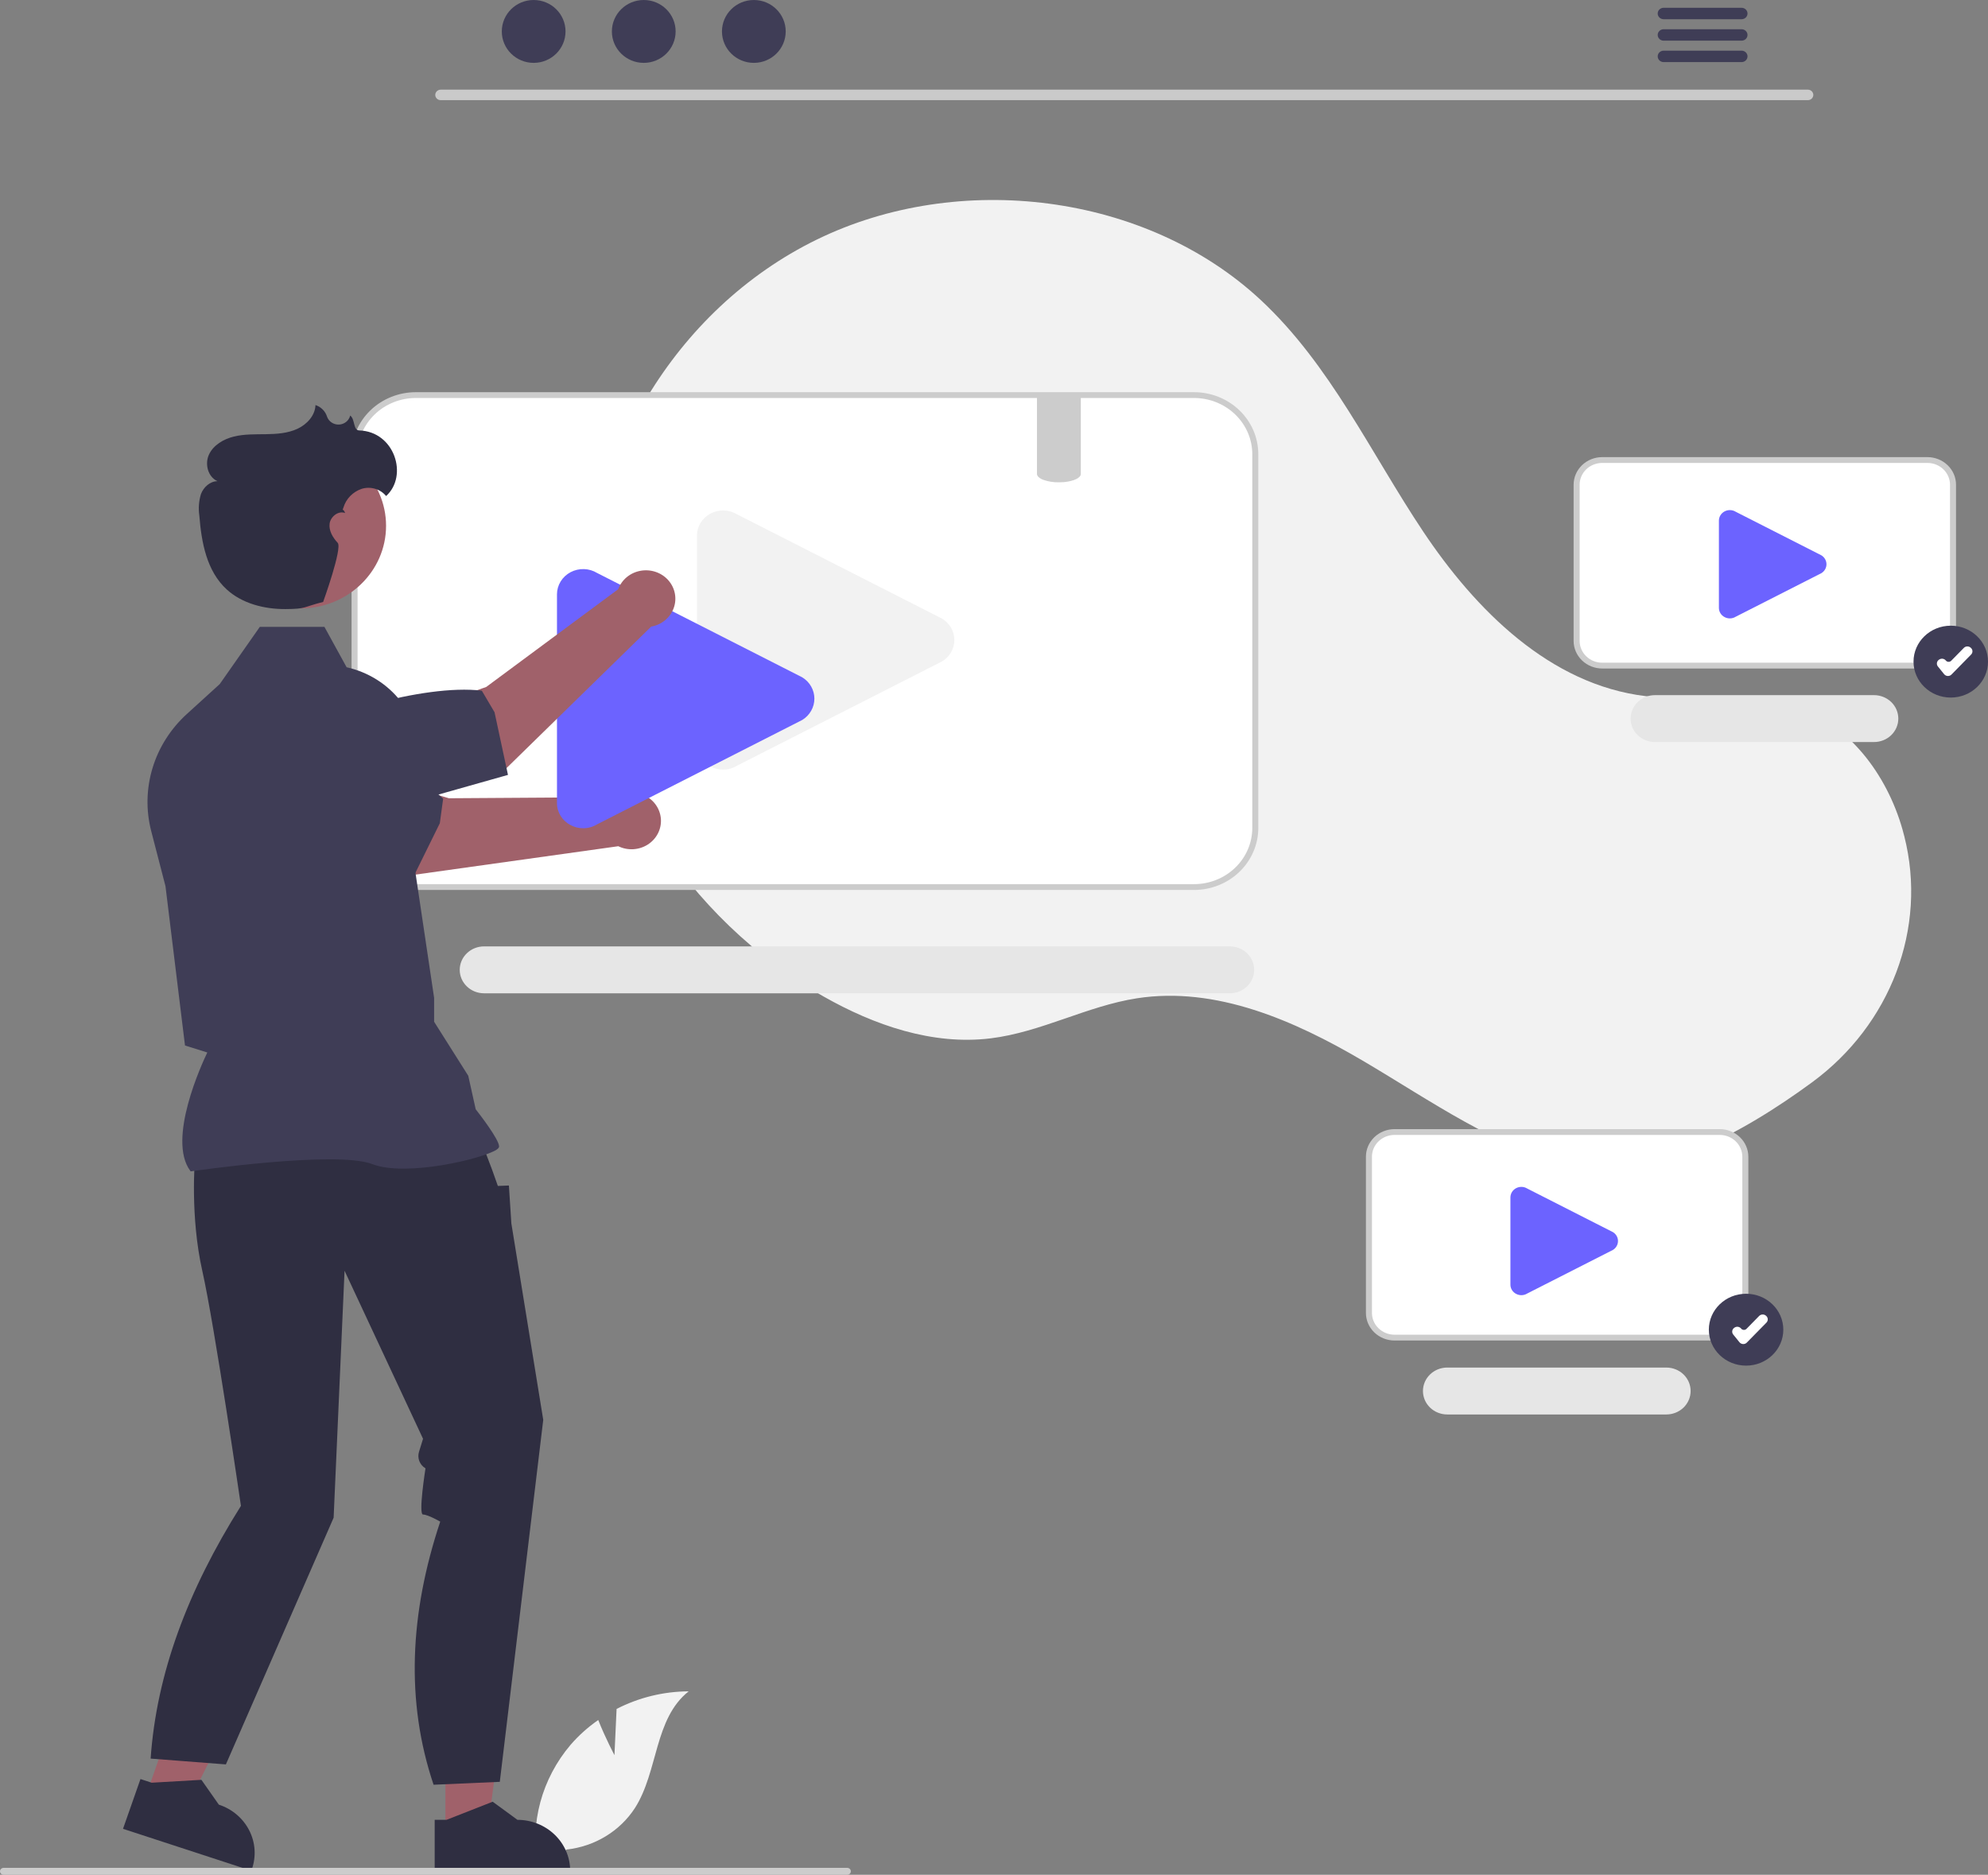 <svg width="123" height="116" viewBox="0 0 123 116" fill="none" xmlns="http://www.w3.org/2000/svg">
<rect x="0" y="0" width="123" height="116" fill="#808080" stroke="none"/>
<g clip-path="url(#clip0_2_101)">
<path d="M38.017 108.597L38.149 105.739C39.522 105.031 41.053 104.657 42.61 104.65C40.467 106.34 40.735 109.598 39.283 111.871C38.824 112.577 38.207 113.174 37.476 113.618C36.746 114.062 35.922 114.342 35.064 114.437L33.271 115.496C33.025 114.172 33.08 112.813 33.43 111.512C33.781 110.211 34.42 108.998 35.303 107.958C35.804 107.379 36.379 106.864 37.014 106.424C37.444 107.516 38.017 108.597 38.017 108.597Z" fill="#F2F2F2"/>
<path d="M112.124 66.96C116.958 63.407 119.267 57.437 117.821 51.741C117.785 51.6 117.747 51.459 117.708 51.318C116.749 47.937 114.379 44.724 110.924 43.644C108.023 42.737 104.856 43.434 101.83 43.074C95.889 42.366 91.283 37.727 88.042 32.87C84.801 28.012 82.31 22.576 78.004 18.563C70.905 11.949 59.325 10.525 50.524 14.83C41.723 19.135 36.117 28.687 36.356 38.207C36.595 47.726 42.451 56.828 50.956 61.657C54.08 63.431 57.693 64.687 61.289 64.247C64.41 63.866 67.245 62.248 70.35 61.767C75.233 61.012 80.085 63.143 84.308 65.625C88.531 68.108 92.61 71.051 97.409 72.202C102.069 73.319 107.843 70.107 112.124 66.96Z" fill="#F2F2F2"/>
<path d="M73.879 24.446H25.725C24.721 24.447 23.758 24.833 23.048 25.518C22.338 26.203 21.938 27.133 21.937 28.102V51.23C21.938 52.199 22.338 53.128 23.048 53.813C23.758 54.499 24.721 54.884 25.725 54.885H73.879C74.883 54.885 75.846 54.499 76.556 53.814C77.266 53.128 77.666 52.199 77.666 51.23V28.102C77.666 27.132 77.266 26.203 76.556 25.518C75.846 24.832 74.883 24.447 73.879 24.446Z" fill="white"/>
<path d="M73.879 55.066H25.726C24.672 55.064 23.662 54.66 22.917 53.941C22.172 53.222 21.753 52.247 21.752 51.23V28.101C21.753 27.084 22.172 26.11 22.917 25.391C23.662 24.672 24.672 24.267 25.726 24.266H73.879C74.933 24.267 75.943 24.672 76.688 25.391C77.433 26.11 77.852 27.084 77.853 28.101V51.23C77.852 52.247 77.433 53.222 76.688 53.941C75.943 54.66 74.933 55.064 73.879 55.066ZM25.726 24.625C24.771 24.627 23.855 24.993 23.18 25.645C22.505 26.296 22.125 27.18 22.124 28.101V51.23C22.125 52.152 22.505 53.035 23.18 53.687C23.855 54.338 24.771 54.705 25.726 54.706H73.879C74.834 54.705 75.749 54.338 76.424 53.687C77.1 53.035 77.48 52.152 77.481 51.23V28.101C77.48 27.18 77.1 26.296 76.424 25.645C75.749 24.993 74.834 24.627 73.879 24.625H25.726Z" fill="#CCCCCC"/>
<path d="M76.094 61.459H29.948C29.549 61.459 29.167 61.306 28.885 61.034C28.602 60.762 28.444 60.393 28.444 60.008C28.444 59.623 28.602 59.254 28.885 58.982C29.167 58.709 29.549 58.557 29.948 58.557H76.094C76.493 58.557 76.875 58.709 77.157 58.982C77.439 59.254 77.598 59.623 77.598 60.008C77.598 60.393 77.439 60.762 77.157 61.034C76.875 61.306 76.493 61.459 76.094 61.459Z" fill="#E6E6E6"/>
<path d="M44.741 47.62C44.468 47.619 44.199 47.551 43.96 47.423C43.705 47.29 43.491 47.092 43.343 46.851C43.196 46.61 43.119 46.334 43.121 46.054V33.146C43.121 32.866 43.199 32.591 43.346 32.35C43.494 32.109 43.706 31.911 43.96 31.776C44.215 31.642 44.502 31.575 44.791 31.584C45.081 31.593 45.363 31.677 45.608 31.827L58.296 38.281C58.526 38.422 58.716 38.617 58.847 38.847C58.978 39.078 59.047 39.337 59.047 39.6C59.047 39.863 58.978 40.122 58.847 40.352C58.716 40.583 58.526 40.778 58.296 40.919L45.608 47.373C45.349 47.533 45.049 47.619 44.741 47.62Z" fill="#F2F2F2"/>
<path d="M119.253 41.184H99.13C98.711 41.184 98.308 41.023 98.012 40.736C97.715 40.45 97.548 40.061 97.547 39.656V29.991C97.548 29.586 97.715 29.198 98.012 28.911C98.308 28.625 98.711 28.464 99.13 28.463H119.253C119.673 28.464 120.075 28.625 120.372 28.911C120.669 29.198 120.835 29.586 120.836 29.991V39.656C120.835 40.061 120.669 40.45 120.372 40.736C120.075 41.023 119.673 41.184 119.253 41.184Z" fill="white"/>
<path d="M119.253 41.364H99.13C98.661 41.363 98.212 41.183 97.88 40.863C97.548 40.543 97.362 40.109 97.361 39.656V29.991C97.362 29.538 97.548 29.105 97.88 28.784C98.212 28.464 98.661 28.284 99.13 28.284H119.253C119.722 28.284 120.172 28.464 120.503 28.784C120.835 29.105 121.022 29.538 121.022 29.991V39.656C121.022 40.109 120.835 40.543 120.503 40.863C120.172 41.183 119.722 41.363 119.253 41.364ZM99.13 28.643C98.76 28.644 98.405 28.786 98.143 29.038C97.881 29.291 97.734 29.634 97.734 29.991V39.656C97.734 40.014 97.881 40.356 98.143 40.609C98.405 40.862 98.76 41.004 99.13 41.004H119.253C119.623 41.004 119.978 40.862 120.24 40.609C120.502 40.356 120.649 40.014 120.65 39.656V29.991C120.649 29.634 120.502 29.291 120.24 29.038C119.978 28.786 119.623 28.644 119.253 28.643H99.13Z" fill="#CCCCCC"/>
<path d="M115.947 45.913H102.392C101.993 45.913 101.611 45.76 101.329 45.488C101.048 45.216 100.889 44.847 100.889 44.462C100.889 44.078 101.048 43.709 101.329 43.437C101.611 43.164 101.993 43.011 102.392 43.011H115.947C116.346 43.011 116.729 43.164 117.011 43.436C117.293 43.708 117.451 44.077 117.451 44.462C117.451 44.847 117.293 45.216 117.011 45.488C116.729 45.761 116.346 45.913 115.947 45.913Z" fill="#E6E6E6"/>
<path d="M107.028 38.263C106.914 38.263 106.801 38.235 106.701 38.181C106.595 38.126 106.505 38.043 106.444 37.942C106.382 37.841 106.35 37.726 106.351 37.609V32.215C106.351 32.098 106.383 31.983 106.445 31.883C106.507 31.782 106.595 31.699 106.701 31.643C106.808 31.586 106.928 31.559 107.049 31.562C107.17 31.566 107.288 31.601 107.39 31.664L112.692 34.361C112.788 34.42 112.868 34.501 112.922 34.598C112.977 34.694 113.006 34.802 113.006 34.912C113.006 35.022 112.977 35.13 112.922 35.226C112.868 35.323 112.788 35.404 112.692 35.463L107.39 38.16C107.282 38.227 107.156 38.263 107.028 38.263Z" fill="#6C63FF"/>
<path d="M106.403 82.763H86.281C85.861 82.763 85.458 82.602 85.162 82.315C84.865 82.029 84.698 81.641 84.698 81.236V71.57C84.698 71.165 84.865 70.777 85.162 70.491C85.458 70.204 85.861 70.043 86.281 70.043H106.403C106.823 70.043 107.225 70.204 107.522 70.491C107.819 70.777 107.986 71.165 107.986 71.57V81.236C107.986 81.641 107.819 82.029 107.522 82.315C107.225 82.602 106.823 82.763 106.403 82.763Z" fill="white"/>
<path d="M106.403 82.943H86.281C85.811 82.942 85.362 82.763 85.03 82.442C84.698 82.122 84.512 81.688 84.511 81.236V71.57C84.512 71.118 84.698 70.684 85.03 70.364C85.362 70.044 85.811 69.864 86.281 69.863H106.403C106.872 69.864 107.322 70.044 107.654 70.364C107.985 70.684 108.172 71.118 108.172 71.57V81.236C108.172 81.688 107.985 82.122 107.654 82.442C107.322 82.763 106.872 82.942 106.403 82.943ZM86.281 70.222C85.91 70.223 85.555 70.365 85.293 70.618C85.031 70.87 84.884 71.213 84.884 71.57V81.236C84.884 81.593 85.031 81.936 85.293 82.188C85.555 82.441 85.91 82.583 86.281 82.584H106.403C106.773 82.583 107.128 82.441 107.39 82.188C107.652 81.936 107.799 81.593 107.8 81.236V71.57C107.799 71.213 107.652 70.87 107.39 70.618C107.128 70.365 106.773 70.223 106.403 70.222H86.281Z" fill="#CCCCCC"/>
<path d="M103.097 87.519H89.542C89.143 87.518 88.761 87.365 88.479 87.093C88.198 86.821 88.04 86.452 88.04 86.067C88.04 85.683 88.198 85.314 88.479 85.042C88.761 84.769 89.143 84.616 89.542 84.616H103.097C103.496 84.616 103.879 84.769 104.161 85.041C104.443 85.313 104.601 85.682 104.601 86.067C104.601 86.452 104.443 86.821 104.161 87.094C103.879 87.366 103.496 87.519 103.097 87.519Z" fill="#E6E6E6"/>
<path d="M94.129 80.138C94.015 80.138 93.903 80.11 93.803 80.056C93.696 80.001 93.607 79.918 93.545 79.817C93.483 79.716 93.451 79.601 93.452 79.484V74.09C93.452 73.973 93.484 73.858 93.546 73.757C93.608 73.657 93.696 73.574 93.803 73.517C93.909 73.461 94.029 73.433 94.15 73.437C94.271 73.441 94.389 73.476 94.491 73.539L99.793 76.236C99.89 76.295 99.969 76.376 100.024 76.472C100.078 76.569 100.107 76.677 100.107 76.787C100.107 76.897 100.078 77.005 100.024 77.101C99.969 77.198 99.89 77.279 99.793 77.338L94.491 80.035C94.383 80.102 94.257 80.138 94.129 80.138Z" fill="#6C63FF"/>
<path d="M38.073 49.324L27.774 49.391C27.774 49.391 21.908 47.566 19.248 47.947L18.231 51.803L25.538 54.139L38.254 52.359C38.539 52.498 38.858 52.562 39.177 52.544C39.496 52.527 39.805 52.429 40.072 52.26C40.34 52.09 40.556 51.856 40.7 51.581C40.844 51.305 40.91 50.998 40.892 50.69C40.873 50.382 40.771 50.084 40.596 49.826C40.42 49.568 40.177 49.359 39.892 49.221C39.606 49.082 39.287 49.019 38.968 49.037C38.649 49.055 38.34 49.154 38.073 49.324Z" fill="#A0616A"/>
<path d="M25.45 54.513L13.231 51.121L12.119 47.121C11.829 46.587 11.7 45.986 11.745 45.385C11.791 44.784 12.01 44.208 12.377 43.72C13.421 42.357 14.236 43.711 15.716 44.623C18.312 44.8 24.789 46.939 27.419 49.416L27.212 50.938L25.45 54.513Z" fill="#3F3D56"/>
<path d="M36.082 51.247C35.809 51.247 35.54 51.179 35.301 51.051C35.045 50.918 34.832 50.72 34.684 50.479C34.536 50.238 34.459 49.962 34.461 49.682V36.774C34.461 36.494 34.539 36.219 34.687 35.978C34.834 35.737 35.047 35.539 35.301 35.404C35.555 35.27 35.842 35.203 36.132 35.212C36.422 35.221 36.704 35.305 36.949 35.455L49.636 41.909C49.867 42.05 50.056 42.245 50.187 42.475C50.319 42.706 50.387 42.965 50.387 43.228C50.387 43.491 50.319 43.749 50.187 43.98C50.056 44.211 49.867 44.406 49.636 44.547L36.949 51.001C36.69 51.161 36.389 51.246 36.082 51.247Z" fill="#6C63FF"/>
<path d="M27.558 113.419L30.158 113.419L31.394 103.743L27.558 103.743L27.558 113.419Z" fill="#A0616A"/>
<path d="M26.895 112.6L27.627 112.6L30.483 111.479L32.014 112.6H32.014C32.88 112.6 33.709 112.932 34.321 113.522C34.933 114.113 35.277 114.913 35.277 115.748V115.851L26.895 115.851L26.895 112.6Z" fill="#2F2E41"/>
<path d="M9.047 111.058L11.509 111.862L15.896 103.08L12.262 101.893L9.047 111.058Z" fill="#A0616A"/>
<path d="M8.691 110.077L9.384 110.303L12.462 110.125L13.54 111.661L13.54 111.661C14.36 111.929 15.035 112.5 15.418 113.249C15.802 113.997 15.861 114.862 15.584 115.653L15.55 115.75L7.611 113.156L8.691 110.077Z" fill="#2F2E41"/>
<path d="M12.06 71.741C12.06 71.741 11.756 75.256 12.515 78.625C13.274 81.993 14.907 93.175 14.907 93.175C11.599 98.422 9.682 103.585 9.32 108.811L13.976 109.171L20.642 93.906L21.318 78.625L26.174 89.023L25.925 89.827C25.866 90.017 25.873 90.22 25.945 90.406C26.018 90.591 26.151 90.749 26.326 90.854C26.326 90.854 25.871 93.71 26.174 93.71C26.478 93.71 27.237 94.15 27.237 94.15C25.345 99.834 25.091 105.277 26.826 110.429L30.923 110.249L33.611 87.852L31.638 75.695L31.486 73.352L30.803 73.379L30.456 72.4L29.817 70.716L12.06 71.741Z" fill="#2F2E41"/>
<path d="M11.798 72.479L11.771 72.442C10.326 70.491 12.499 65.801 12.826 65.121L11.446 64.689L10.239 54.833L9.357 51.428C9.024 50.141 9.052 48.791 9.439 47.518C9.825 46.245 10.556 45.094 11.555 44.184L13.595 42.327L16.075 38.787H20.073L21.445 41.286C22.774 41.582 23.953 42.319 24.777 43.369C25.601 44.418 26.018 45.713 25.954 47.028L25.643 53.583L26.86 61.744L26.86 63.221L28.972 66.562L29.432 68.634C29.623 68.876 30.879 70.493 30.879 70.935C30.879 71.002 30.828 71.066 30.72 71.137C29.863 71.697 25.13 72.837 23.035 72.028C20.803 71.167 11.933 72.459 11.844 72.472L11.798 72.479Z" fill="#3F3D56"/>
<path d="M52.642 115.786C52.642 115.814 52.636 115.842 52.625 115.868C52.614 115.894 52.598 115.917 52.578 115.937C52.557 115.957 52.533 115.973 52.506 115.984C52.479 115.994 52.45 116 52.422 116H0.222C0.163 116 0.106 115.977 0.065 115.937C0.023 115.897 0 115.843 0 115.786C0 115.729 0.023 115.675 0.065 115.635C0.106 115.595 0.163 115.572 0.222 115.572H52.42C52.479 115.572 52.535 115.594 52.577 115.634C52.618 115.674 52.642 115.728 52.642 115.785V115.786Z" fill="#CCCCCC"/>
<path d="M18.591 37.644C21.515 37.644 23.886 35.356 23.886 32.533C23.886 29.711 21.515 27.423 18.591 27.423C15.666 27.423 13.295 29.711 13.295 32.533C13.295 35.356 15.666 37.644 18.591 37.644Z" fill="#A0616A"/>
<path d="M38.249 36.457L30.079 42.508C30.079 42.508 24.26 44.47 22.378 46.323L23.978 49.99L31.265 47.597L40.291 38.771C40.606 38.716 40.9 38.581 41.143 38.382C41.387 38.182 41.572 37.924 41.679 37.633C41.787 37.343 41.813 37.03 41.755 36.726C41.698 36.423 41.558 36.139 41.351 35.904C41.144 35.669 40.876 35.491 40.575 35.388C40.273 35.285 39.949 35.26 39.635 35.316C39.32 35.372 39.026 35.507 38.783 35.707C38.54 35.907 38.356 36.166 38.249 36.457Z" fill="#A0616A"/>
<path d="M31.429 47.946L20.079 51.153L16.177 49.816C15.612 49.56 15.133 49.156 14.793 48.65C14.454 48.144 14.268 47.557 14.256 46.954C14.235 45.26 15.732 45.865 17.483 45.729C19.663 44.359 26.166 42.292 29.811 42.735L30.598 44.07L31.429 47.946Z" fill="#3F3D56"/>
<path d="M22.222 26.633C21.843 26.622 21.973 25.931 21.667 25.711C21.666 25.718 21.664 25.724 21.662 25.731C21.622 25.88 21.534 26.013 21.409 26.11C21.285 26.207 21.132 26.262 20.973 26.269C20.813 26.276 20.656 26.233 20.523 26.146C20.391 26.06 20.291 25.935 20.238 25.79C20.187 25.622 20.096 25.468 19.97 25.341C19.845 25.214 19.69 25.119 19.519 25.062C19.5 25.701 18.998 26.257 18.4 26.533C17.801 26.81 17.119 26.856 16.456 26.865C15.793 26.875 15.12 26.853 14.476 27.01C13.833 27.166 13.208 27.535 12.933 28.117C12.658 28.7 12.854 29.502 13.455 29.773C12.989 29.776 12.595 30.146 12.434 30.568C12.302 31 12.267 31.455 12.333 31.901C12.463 33.554 12.782 35.333 14.029 36.473C14.98 37.341 16.34 37.691 17.649 37.686C18.958 37.681 18.727 37.565 19.993 37.243C19.993 37.243 21.196 33.914 20.893 33.587C20.59 33.259 20.339 32.84 20.393 32.404C20.448 31.968 20.934 31.578 21.355 31.744C21.284 31.569 21.231 31.536 21.197 31.545C21.218 31.495 21.237 31.445 21.253 31.393C21.332 31.131 21.475 30.89 21.669 30.691C21.864 30.492 22.104 30.34 22.371 30.248C22.641 30.164 22.931 30.161 23.202 30.241C23.474 30.32 23.713 30.477 23.889 30.692C25.275 29.438 24.415 26.695 22.222 26.633Z" fill="#2F2E41"/>
<path d="M111.863 6.197H27.259C27.171 6.196 27.088 6.161 27.026 6.1C26.965 6.039 26.93 5.958 26.93 5.873C26.93 5.788 26.965 5.706 27.026 5.646C27.088 5.585 27.171 5.55 27.259 5.548H111.863C111.951 5.55 112.034 5.585 112.096 5.646C112.157 5.706 112.192 5.788 112.192 5.873C112.192 5.958 112.157 6.039 112.096 6.1C112.034 6.161 111.951 6.196 111.863 6.197Z" fill="#CACACA"/>
<path d="M33.019 3.89C34.107 3.89 34.99 3.019 34.99 1.945C34.99 0.871 34.107 0 33.019 0C31.93 0 31.047 0.871 31.047 1.945C31.047 3.019 31.93 3.89 33.019 3.89Z" fill="#3F3D56"/>
<path d="M39.83 3.89C40.919 3.89 41.802 3.019 41.802 1.945C41.802 0.871 40.919 0 39.83 0C38.741 0 37.858 0.871 37.858 1.945C37.858 3.019 38.741 3.89 39.83 3.89Z" fill="#3F3D56"/>
<path d="M46.641 3.89C47.73 3.89 48.613 3.019 48.613 1.945C48.613 0.871 47.73 0 46.641 0C45.552 0 44.669 0.871 44.669 1.945C44.669 3.019 45.552 3.89 46.641 3.89Z" fill="#3F3D56"/>
<path d="M107.762 0.482H102.923C102.827 0.484 102.736 0.522 102.669 0.588C102.602 0.654 102.564 0.743 102.564 0.836C102.564 0.928 102.602 1.017 102.669 1.083C102.736 1.149 102.827 1.187 102.923 1.189H107.762C107.858 1.187 107.949 1.149 108.016 1.083C108.083 1.017 108.121 0.928 108.121 0.836C108.121 0.743 108.083 0.654 108.016 0.588C107.949 0.522 107.858 0.484 107.762 0.482Z" fill="#3F3D56"/>
<path d="M107.762 1.809H102.923C102.827 1.811 102.736 1.849 102.669 1.915C102.602 1.981 102.564 2.07 102.564 2.163C102.564 2.255 102.602 2.344 102.669 2.41C102.736 2.476 102.827 2.515 102.923 2.516H107.762C107.858 2.515 107.949 2.476 108.016 2.41C108.083 2.344 108.121 2.255 108.121 2.163C108.121 2.07 108.083 1.981 108.016 1.915C107.949 1.849 107.858 1.811 107.762 1.809Z" fill="#3F3D56"/>
<path d="M107.762 3.135H102.923C102.827 3.136 102.736 3.175 102.669 3.241C102.602 3.307 102.564 3.396 102.564 3.488C102.564 3.581 102.602 3.67 102.669 3.736C102.736 3.802 102.827 3.84 102.923 3.842H107.762C107.858 3.84 107.949 3.802 108.016 3.736C108.083 3.67 108.121 3.581 108.121 3.488C108.121 3.396 108.083 3.307 108.016 3.241C107.949 3.175 107.858 3.136 107.762 3.135Z" fill="#3F3D56"/>
<path d="M66.871 24.446V29.327C66.871 29.57 66.431 29.773 65.839 29.829C65.834 29.828 65.829 29.829 65.824 29.831C65.725 29.838 65.621 29.843 65.515 29.843C65.189 29.849 64.864 29.798 64.556 29.692C64.528 29.681 64.5 29.669 64.472 29.658C64.446 29.644 64.418 29.631 64.392 29.617C64.245 29.532 64.159 29.433 64.159 29.327V24.446H66.871Z" fill="#CCCCCC"/>
<path d="M108.032 84.497C109.305 84.497 110.336 83.501 110.336 82.273C110.336 81.045 109.305 80.05 108.032 80.05C106.76 80.05 105.728 81.045 105.728 82.273C105.728 83.501 106.76 84.497 108.032 84.497Z" fill="#3F3D56"/>
<path d="M107.86 83.162C107.855 83.162 107.85 83.162 107.845 83.162C107.802 83.159 107.759 83.148 107.721 83.129C107.682 83.11 107.648 83.083 107.622 83.049L107.237 82.572C107.212 82.542 107.194 82.507 107.184 82.47C107.173 82.433 107.17 82.395 107.175 82.357C107.18 82.319 107.193 82.283 107.212 82.249C107.232 82.216 107.258 82.187 107.289 82.163L107.303 82.153C107.335 82.13 107.37 82.112 107.408 82.102C107.447 82.092 107.487 82.089 107.526 82.094C107.565 82.099 107.603 82.111 107.637 82.13C107.672 82.149 107.702 82.174 107.726 82.204C107.746 82.228 107.77 82.248 107.799 82.262C107.827 82.276 107.858 82.284 107.889 82.286C107.921 82.287 107.952 82.282 107.982 82.271C108.011 82.259 108.038 82.242 108.059 82.22L108.841 81.423C108.896 81.367 108.972 81.335 109.052 81.333C109.132 81.331 109.209 81.359 109.267 81.412L109.28 81.424C109.309 81.45 109.332 81.482 109.348 81.516C109.364 81.551 109.373 81.589 109.374 81.627C109.375 81.665 109.369 81.703 109.354 81.739C109.34 81.775 109.319 81.807 109.292 81.835L108.078 83.071C108.05 83.1 108.016 83.123 107.979 83.138C107.941 83.154 107.901 83.162 107.86 83.162Z" fill="white"/>
<path d="M120.696 43.161C121.968 43.161 123 42.166 123 40.938C123 39.71 121.968 38.714 120.696 38.714C119.423 38.714 118.392 39.71 118.392 40.938C118.392 42.166 119.423 43.161 120.696 43.161Z" fill="#3F3D56"/>
<path d="M120.523 41.826C120.518 41.826 120.514 41.826 120.509 41.826C120.465 41.824 120.423 41.813 120.384 41.794C120.346 41.774 120.312 41.747 120.285 41.714L119.9 41.236C119.876 41.206 119.858 41.172 119.847 41.135C119.837 41.098 119.834 41.059 119.839 41.022C119.844 40.984 119.856 40.947 119.876 40.914C119.896 40.88 119.922 40.851 119.953 40.828L119.967 40.818C119.998 40.794 120.034 40.777 120.072 40.767C120.11 40.756 120.15 40.754 120.189 40.758C120.229 40.763 120.267 40.775 120.301 40.794C120.336 40.813 120.366 40.838 120.39 40.868C120.41 40.893 120.434 40.912 120.462 40.926C120.49 40.941 120.521 40.949 120.553 40.95C120.584 40.952 120.616 40.946 120.645 40.935C120.675 40.924 120.701 40.906 120.723 40.884L121.505 40.088C121.56 40.032 121.636 39.999 121.716 39.997C121.795 39.995 121.873 40.023 121.931 40.077L121.944 40.088C121.973 40.114 121.996 40.146 122.012 40.181C122.028 40.216 122.037 40.253 122.038 40.292C122.039 40.33 122.032 40.368 122.018 40.404C122.004 40.439 121.983 40.472 121.955 40.499L120.742 41.735C120.714 41.764 120.68 41.787 120.642 41.803C120.605 41.818 120.564 41.826 120.523 41.826Z" fill="white"/>
</g>
<defs>
<clipPath id="clip0_2_101">
<rect width="123" height="116" fill="white"/>
</clipPath>
</defs>
</svg>
